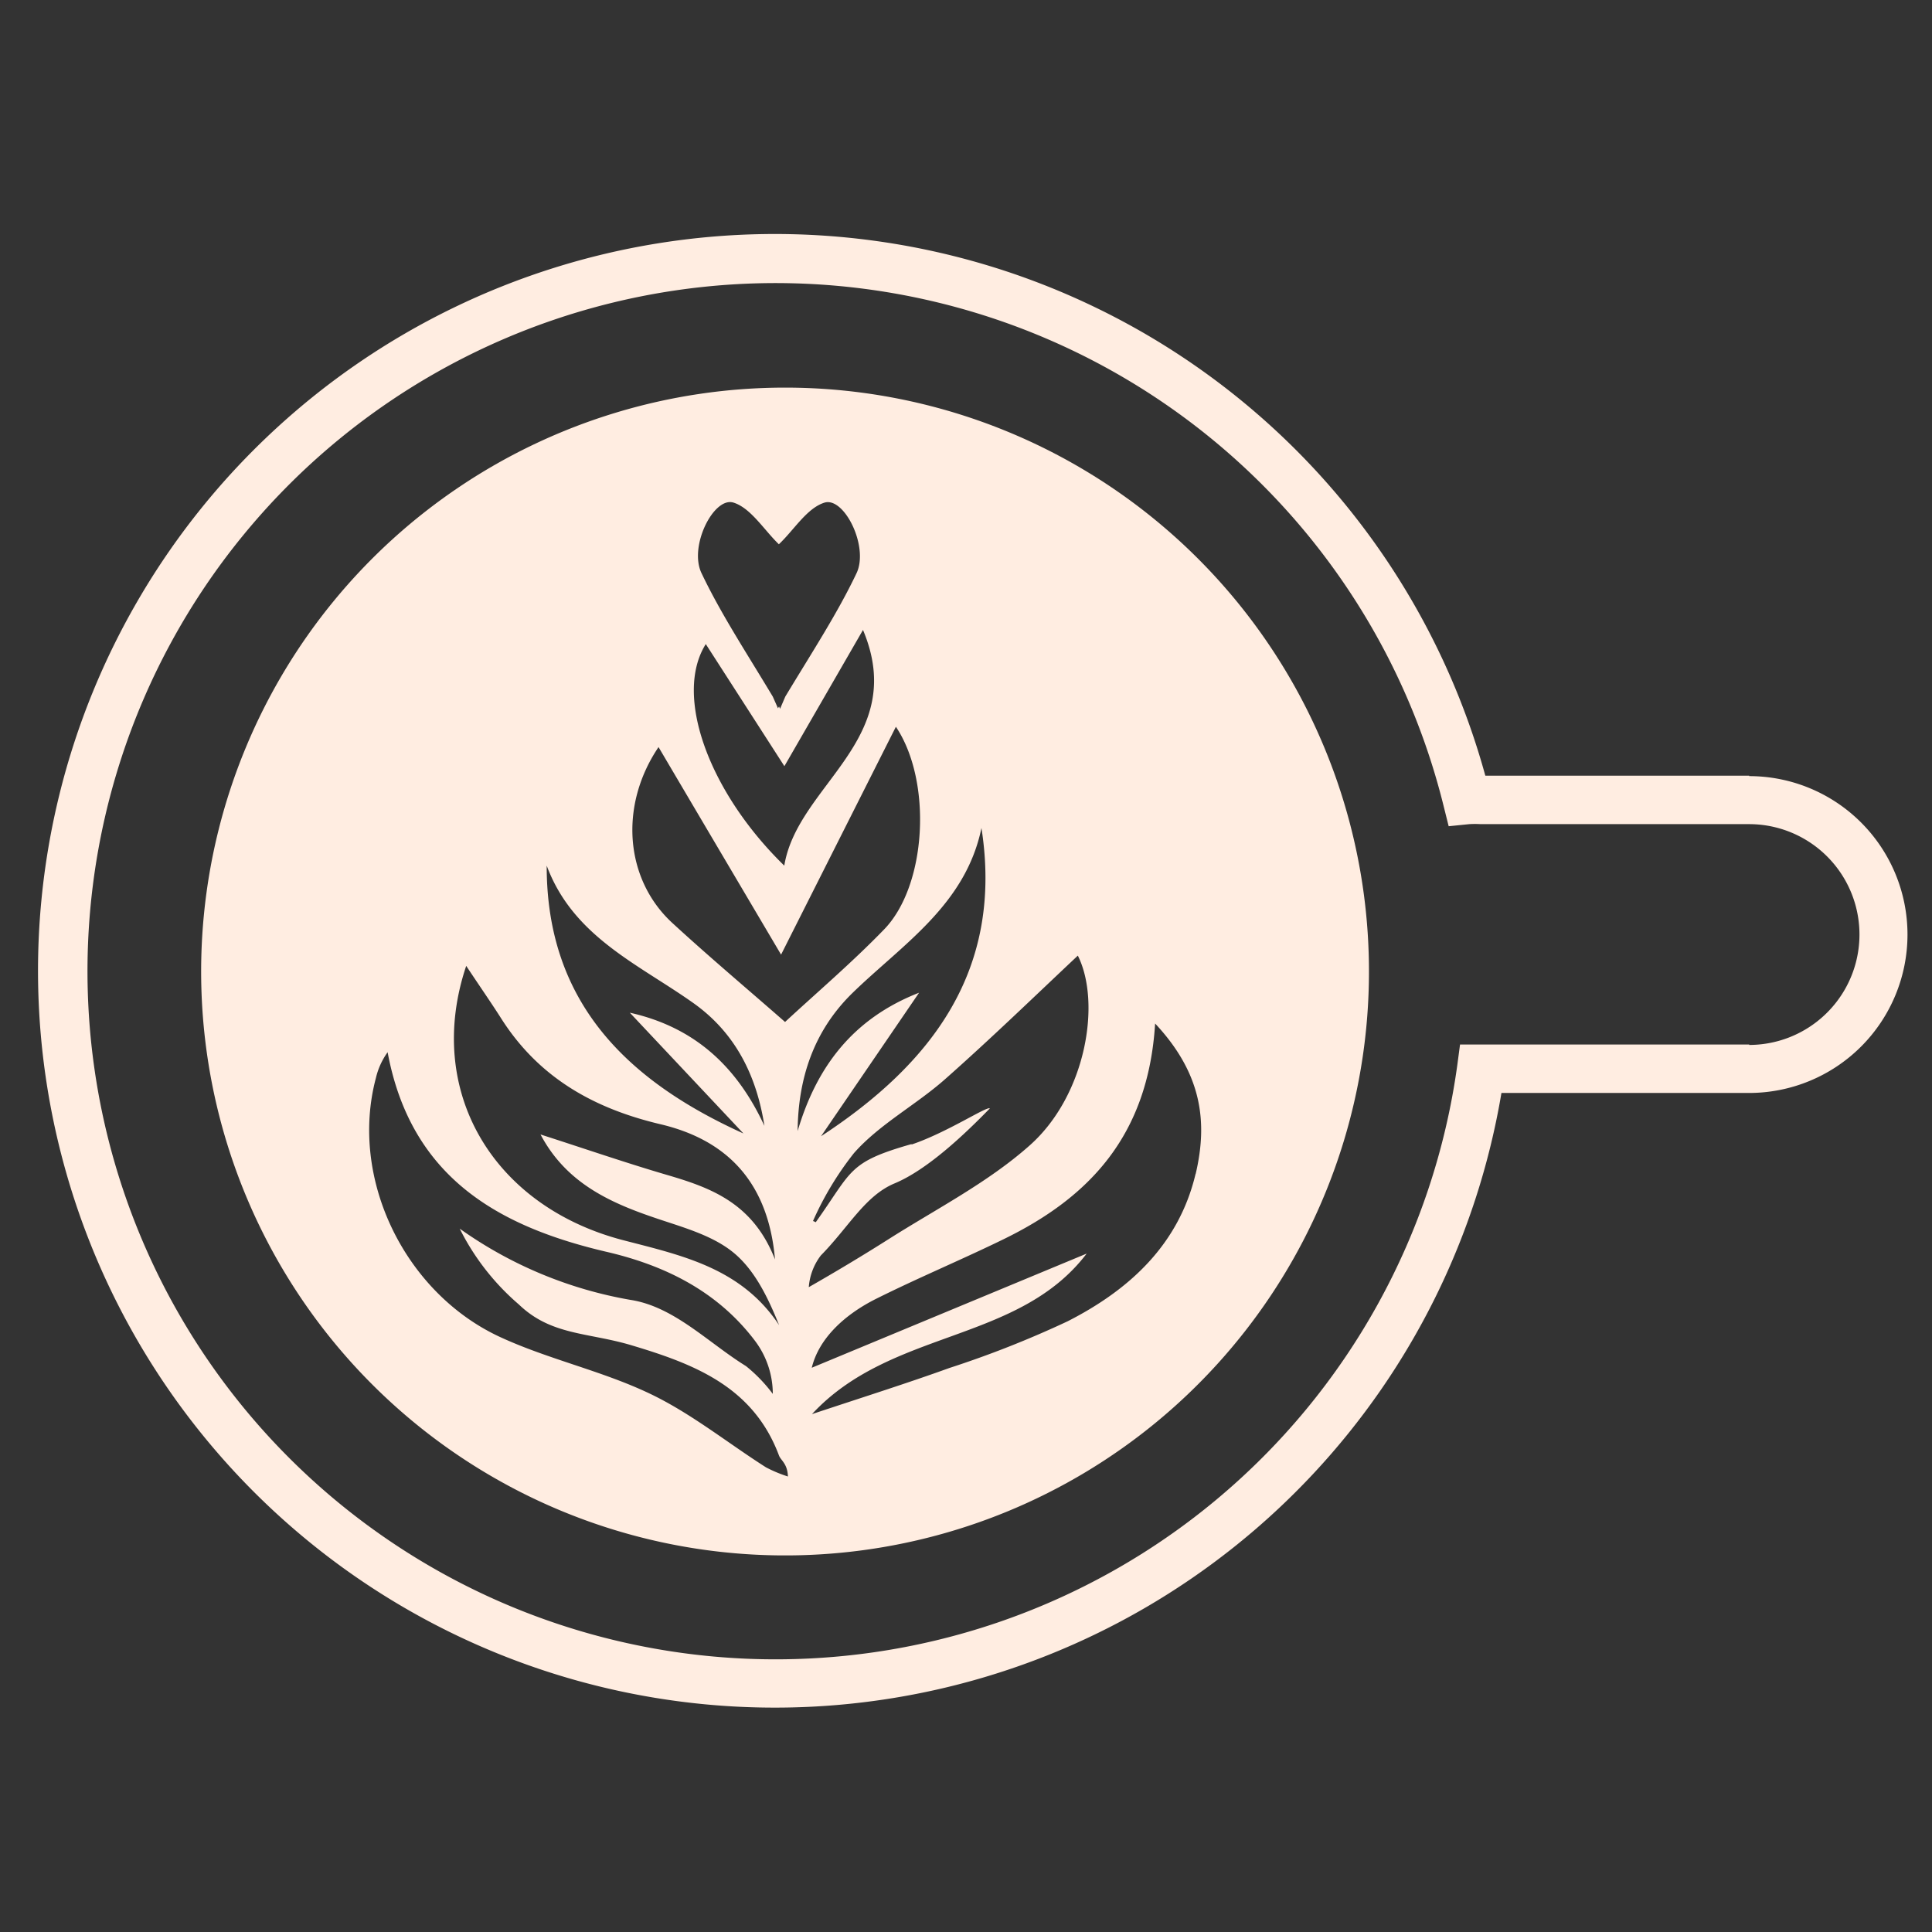 <svg xmlns="http://www.w3.org/2000/svg" viewBox="0 0 175 175"><rect x="0" y="0" width="175" height="175" fill="#333333" stroke="none"/><defs><style>.cls-1{fill:#ffede1;}</style></defs><g id="Object"><path class="cls-1" d="M158.45,70.26H134.54A66.74,66.74,0,1,0,136,99h22.43a14.35,14.35,0,1,0,0-28.7Zm0,24.35h-26.2L132,96.49A62.33,62.33,0,1,1,130.76,73l.46,1.84,1.88-.19a8.6,8.6,0,0,1,1,0h24.33a10,10,0,1,1,0,20Z"/><path class="cls-1" d="M71.12,35.11A52.89,52.89,0,1,0,124,88,52.88,52.88,0,0,0,71.12,35.11Zm-4.7,10.41C68,46,69.2,48,70.55,49.3h0C71.93,48,73.1,46,74.71,45.52c1.78-.49,4,4,2.88,6.39-1.74,3.66-4,7.11-6.46,11.19l-.47,1.1L70.57,64a.86.86,0,0,0-.1.16L70,63.1c-2.45-4.08-4.72-7.53-6.46-11.19C62.38,49.48,64.64,45,66.42,45.52ZM63.93,58.34,71.05,69.4l7.12-12.34c4.17,9.93-5.93,14-7.13,21.35C64.23,71.78,61,63,63.93,58.34Zm-4.28,9.33c3.92,6.65,7.78,13.18,11.1,18.8l10.4-20.64c3.31,4.93,2.81,14.41-1.1,18.39-2.91,3-6.07,5.69-8.94,8.35-3.33-2.92-6.83-5.86-10.19-8.95C56.61,79.67,56.05,73,59.65,67.67Zm3.16,23.19c3.8,2.7,5.72,6.56,6.43,11.12-2.43-5.24-6.19-8.91-12.19-10.25l10.29,10.94C56.85,97.92,49.5,90.84,49.52,78.41,51.92,84.86,57.84,87.33,62.81,90.86ZM42.23,87.49c1.28,1.93,2.25,3.32,3.16,4.75,3.39,5.34,8.34,8.15,14.42,9.59,6.34,1.49,9.81,5.56,10.39,12.25-2-5.11-5.8-6.49-9.8-7.66-3.75-1.1-7.46-2.38-11.44-3.66,2.24,4.24,6,6.06,10.15,7.48,2.48.86,5.2,1.55,7.19,3.11s3.23,4.09,4.27,6.68c-3.42-5.17-8.78-6.31-14.11-7.69C44.6,109.25,38.44,98.77,42.23,87.49Zm27.15,45.42c-3.5-2.23-6.77-4.88-10.47-6.65-4.38-2.1-9.26-3.13-13.67-5.18-8.58-4-13.62-14.32-11.19-23.44a6.52,6.52,0,0,1,1.06-2.33c2.1,11.28,9.94,15.77,19.83,18.08,5.25,1.22,10,3.54,13.4,8A8,8,0,0,1,70,126.26a13.87,13.87,0,0,0-2.43-2.52c-3.43-2.12-6.52-5.4-10.48-6a37.79,37.79,0,0,1-15.45-6.45A22,22,0,0,0,47,118.16c2.92,2.81,6.24,2.52,10.15,3.68,5.73,1.71,11.08,3.76,13.41,10,.17.45.77.73.81,1.9A12.27,12.27,0,0,1,69.38,132.91ZM77.16,90c4.56-4.45,10.29-8,11.74-15,2,12.84-4.46,21.33-14.53,27.92l8.88-13c-6,2.34-9.29,6.73-11,12.53C72.29,97.74,73.67,93.44,77.16,90Zm5.41,13.63c-5.78,1.65-5.33,2.38-8.68,7.08a1.36,1.36,0,0,0-.25-.11,28.5,28.5,0,0,1,3.71-6.15c2.32-2.63,5.62-4.36,8.28-6.72,4.16-3.68,8.15-7.55,12-11.17,2.14,4.27.74,12.67-4.36,17.19-3.78,3.36-8.44,5.74-12.76,8.48-2.41,1.53-4.87,3-7.25,4.36a5.39,5.39,0,0,1,1.09-2.87c2.51-2.55,4-5.4,6.66-6.52,3-1.24,6.41-4.5,8.65-6.8C89.39,100.18,85.82,102.57,82.57,103.67Zm25.73,2.68c-1.52,6.43-6,10.52-11.59,13.37A91.92,91.92,0,0,1,86,123.91c-3.79,1.37-7.63,2.58-12.45,4.18,7.16-7.73,18.67-6.39,24.88-14.54l-24.9,10.34c.63-2.6,2.89-4.78,5.86-6.26,3.79-1.89,7.7-3.52,11.51-5.38,7.71-3.76,13.1-9.33,13.73-19.54C108.91,97.28,109.4,101.68,108.3,106.35Z"/></g></svg>